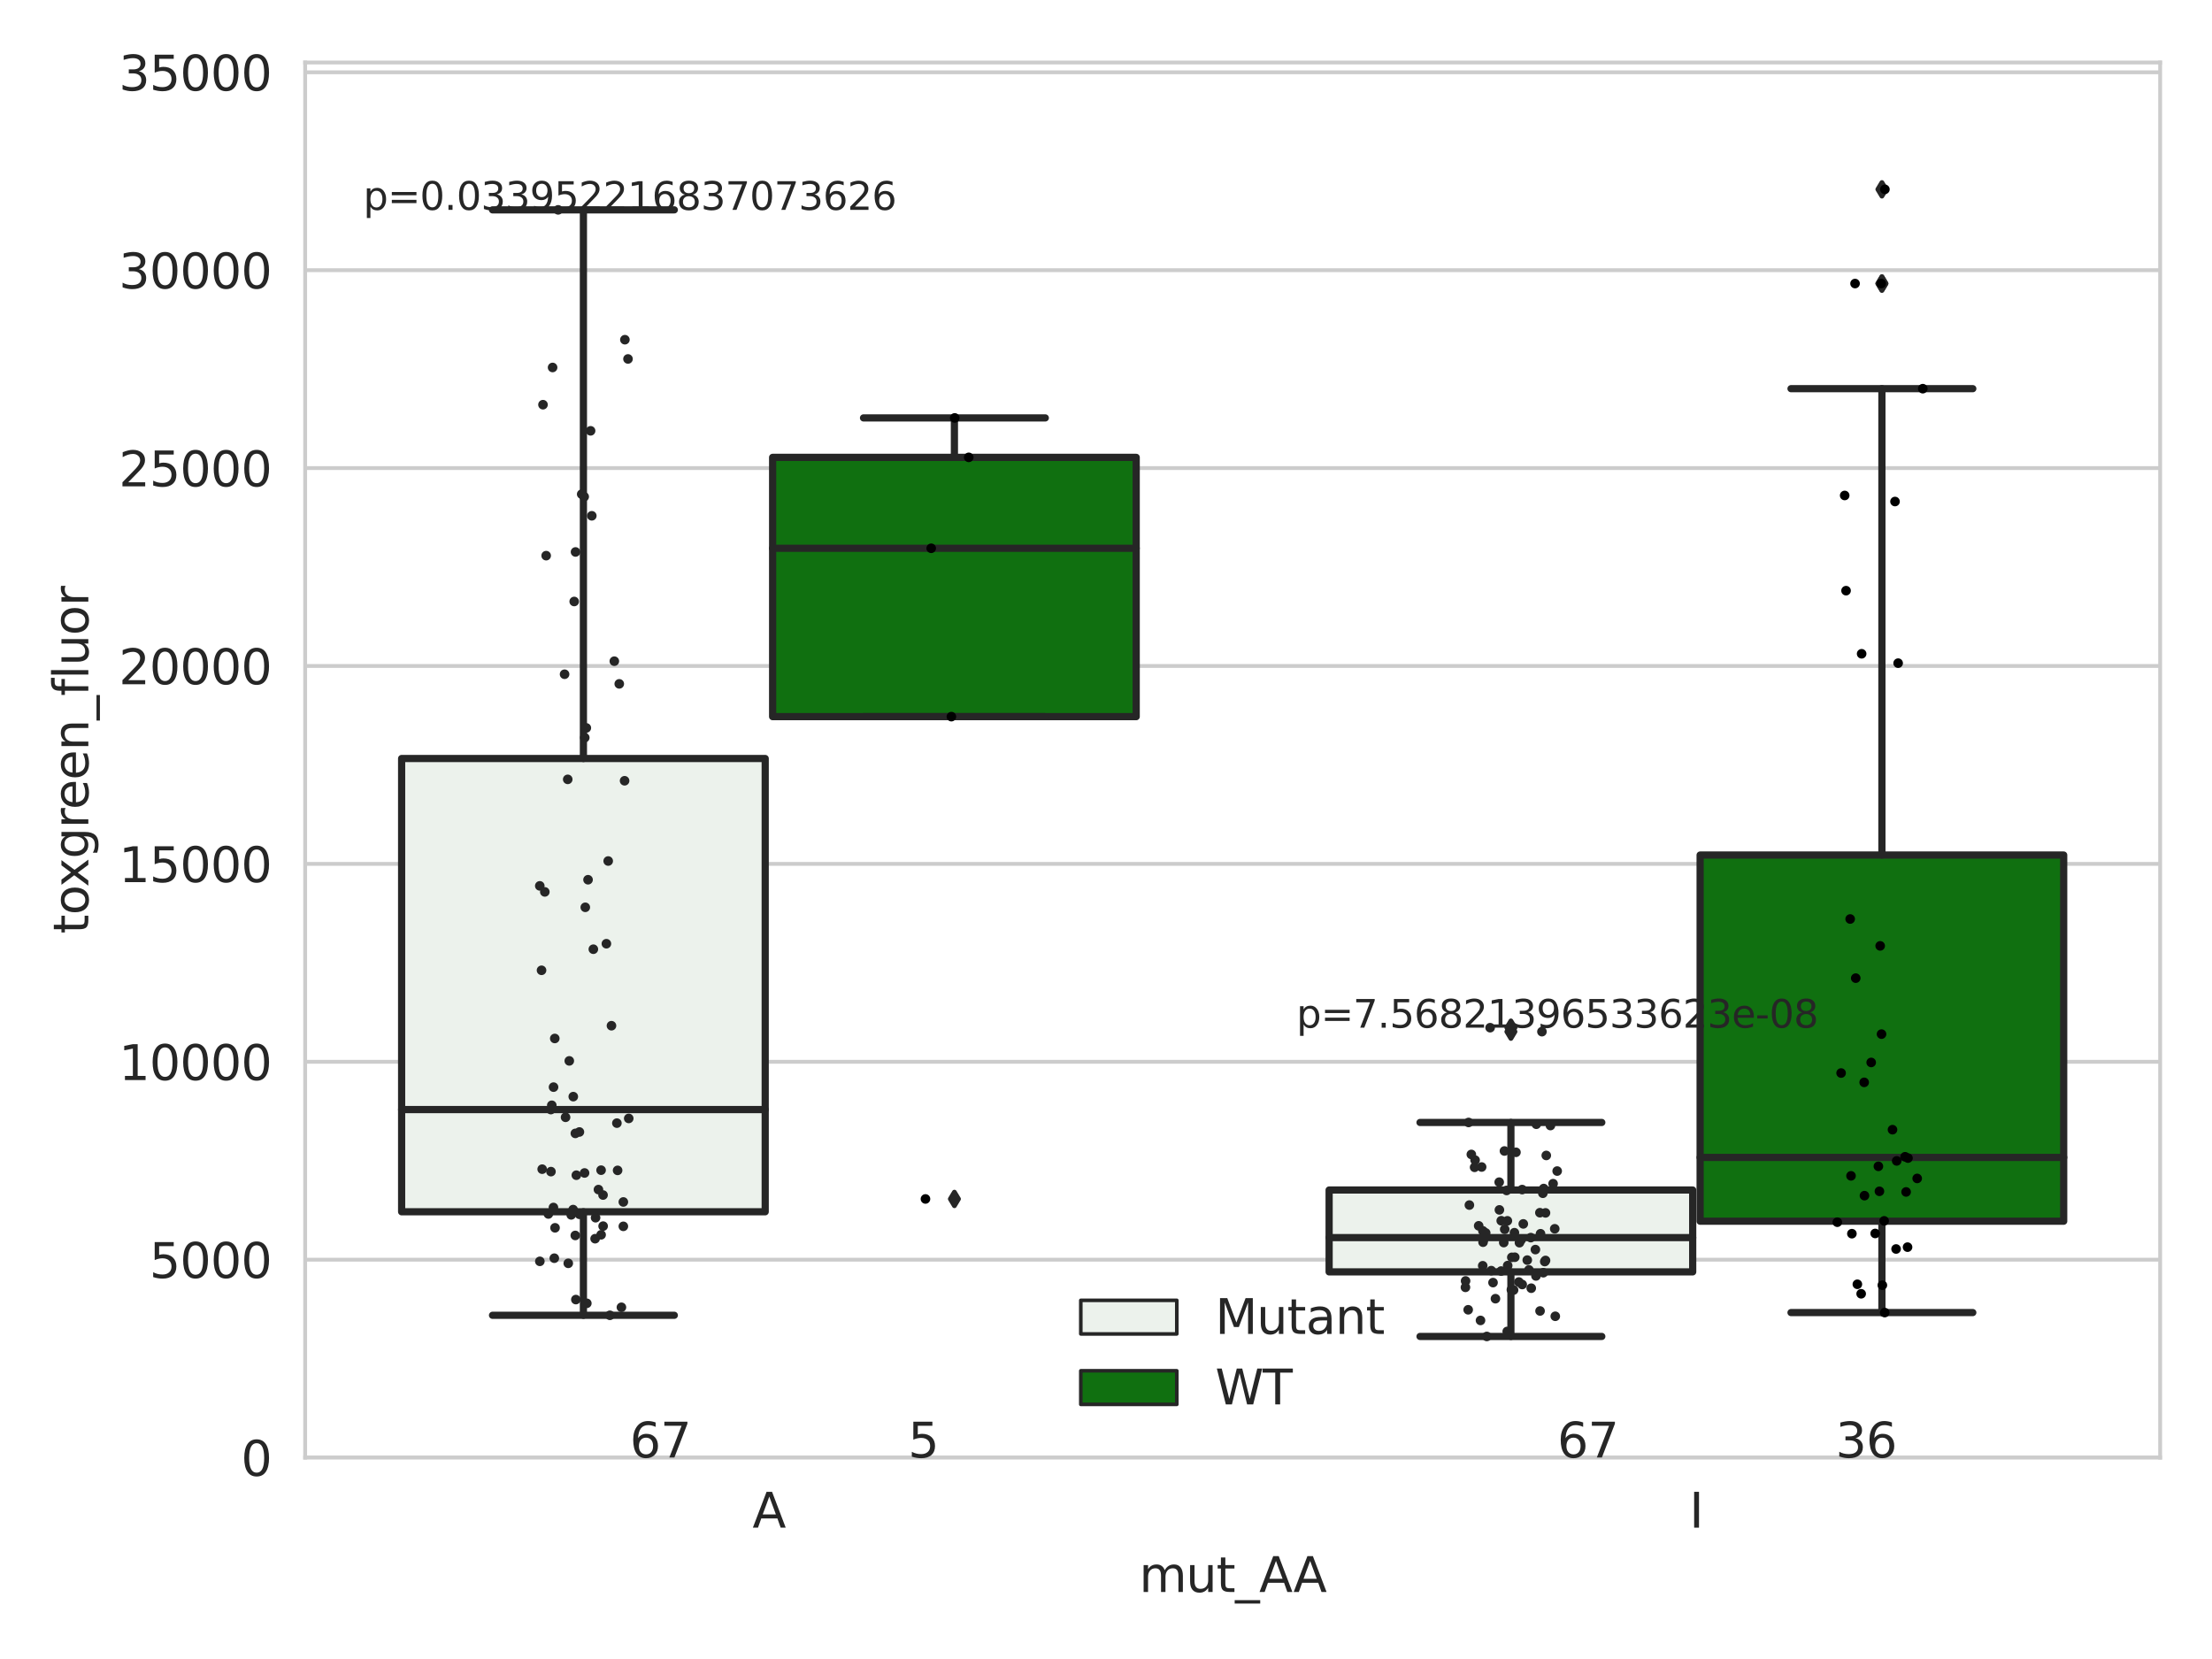 <?xml version="1.0" encoding="utf-8" standalone="no"?>
<!DOCTYPE svg PUBLIC "-//W3C//DTD SVG 1.1//EN"
  "http://www.w3.org/Graphics/SVG/1.1/DTD/svg11.dtd">
<svg xmlns:xlink="http://www.w3.org/1999/xlink" width="460.8pt" height="345.6pt" viewBox="0 0 460.8 345.6" xmlns="http://www.w3.org/2000/svg" version="1.1">
 <defs>
  <style type="text/css">*{stroke-linejoin: round; stroke-linecap: butt}</style>
 </defs>
 <g id="figure_1">
  <g id="patch_1">
   <path d="M 0 345.6 
L 460.8 345.6 
L 460.8 0 
L 0 0 
z
" style="fill: #ffffff"/>
  </g>
  <g id="axes_1">
   <g id="patch_2">
    <path d="M 63.571 303.64 
L 450 303.64 
L 450 13.022 
L 63.571 13.022 
z
" style="fill: #ffffff"/>
   </g>
   <g id="matplotlib.axis_1">
    <g id="xtick_1">
     <g id="text_1">
      <!-- A -->
      <g style="fill: #262626" transform="translate(156.758 318.238) scale(0.1 -0.1)">
       <defs>
        <path id="DejaVuSans-41" d="M 2188 4044 
L 1331 1722 
L 3047 1722 
L 2188 4044 
z
M 1831 4666 
L 2547 4666 
L 4325 0 
L 3669 0 
L 3244 1197 
L 1141 1197 
L 716 0 
L 50 0 
L 1831 4666 
z
" transform="scale(0.016)"/>
       </defs>
       <use xlink:href="#DejaVuSans-41"/>
      </g>
     </g>
    </g>
    <g id="xtick_2">
     <g id="text_2">
      <!-- I -->
      <g style="fill: #262626" transform="translate(351.918 318.238) scale(0.1 -0.1)">
       <defs>
        <path id="DejaVuSans-49" d="M 628 4666 
L 1259 4666 
L 1259 0 
L 628 0 
L 628 4666 
z
" transform="scale(0.016)"/>
       </defs>
       <use xlink:href="#DejaVuSans-49"/>
      </g>
     </g>
    </g>
    <g id="text_3">
     <!-- mut_AA -->
     <g style="fill: #262626" transform="translate(237.308 331.638) scale(0.1 -0.1)">
      <defs>
       <path id="DejaVuSans-6d" d="M 3328 2828 
Q 3544 3216 3844 3400 
Q 4144 3584 4550 3584 
Q 5097 3584 5394 3201 
Q 5691 2819 5691 2113 
L 5691 0 
L 5113 0 
L 5113 2094 
Q 5113 2597 4934 2840 
Q 4756 3084 4391 3084 
Q 3944 3084 3684 2787 
Q 3425 2491 3425 1978 
L 3425 0 
L 2847 0 
L 2847 2094 
Q 2847 2600 2669 2842 
Q 2491 3084 2119 3084 
Q 1678 3084 1418 2786 
Q 1159 2488 1159 1978 
L 1159 0 
L 581 0 
L 581 3500 
L 1159 3500 
L 1159 2956 
Q 1356 3278 1631 3431 
Q 1906 3584 2284 3584 
Q 2666 3584 2933 3390 
Q 3200 3197 3328 2828 
z
" transform="scale(0.016)"/>
       <path id="DejaVuSans-75" d="M 544 1381 
L 544 3500 
L 1119 3500 
L 1119 1403 
Q 1119 906 1312 657 
Q 1506 409 1894 409 
Q 2359 409 2629 706 
Q 2900 1003 2900 1516 
L 2900 3500 
L 3475 3500 
L 3475 0 
L 2900 0 
L 2900 538 
Q 2691 219 2414 64 
Q 2138 -91 1772 -91 
Q 1169 -91 856 284 
Q 544 659 544 1381 
z
M 1991 3584 
L 1991 3584 
z
" transform="scale(0.016)"/>
       <path id="DejaVuSans-74" d="M 1172 4494 
L 1172 3500 
L 2356 3500 
L 2356 3053 
L 1172 3053 
L 1172 1153 
Q 1172 725 1289 603 
Q 1406 481 1766 481 
L 2356 481 
L 2356 0 
L 1766 0 
Q 1100 0 847 248 
Q 594 497 594 1153 
L 594 3053 
L 172 3053 
L 172 3500 
L 594 3500 
L 594 4494 
L 1172 4494 
z
" transform="scale(0.016)"/>
       <path id="DejaVuSans-5f" d="M 3263 -1063 
L 3263 -1509 
L -63 -1509 
L -63 -1063 
L 3263 -1063 
z
" transform="scale(0.016)"/>
      </defs>
      <use xlink:href="#DejaVuSans-6d"/>
      <use xlink:href="#DejaVuSans-75" x="97.412"/>
      <use xlink:href="#DejaVuSans-74" x="160.791"/>
      <use xlink:href="#DejaVuSans-5f" x="200"/>
      <use xlink:href="#DejaVuSans-41" x="250"/>
      <use xlink:href="#DejaVuSans-41" x="321.158"/>
     </g>
    </g>
   </g>
   <g id="matplotlib.axis_2">
    <g id="ytick_1">
     <g id="line2d_1">
      <path d="M 63.571 303.64 
L 450 303.64 
" clip-path="url(#padcf9a838e)" style="fill: none; stroke: #cccccc; stroke-width: 0.8; stroke-linecap: round"/>
     </g>
     <g id="text_4">
      <!-- 0 -->
      <g style="fill: #262626" transform="translate(50.209 307.439) scale(0.1 -0.1)">
       <defs>
        <path id="DejaVuSans-30" d="M 2034 4250 
Q 1547 4250 1301 3770 
Q 1056 3291 1056 2328 
Q 1056 1369 1301 889 
Q 1547 409 2034 409 
Q 2525 409 2770 889 
Q 3016 1369 3016 2328 
Q 3016 3291 2770 3770 
Q 2525 4250 2034 4250 
z
M 2034 4750 
Q 2819 4750 3233 4129 
Q 3647 3509 3647 2328 
Q 3647 1150 3233 529 
Q 2819 -91 2034 -91 
Q 1250 -91 836 529 
Q 422 1150 422 2328 
Q 422 3509 836 4129 
Q 1250 4750 2034 4750 
z
" transform="scale(0.016)"/>
       </defs>
       <use xlink:href="#DejaVuSans-30"/>
      </g>
     </g>
    </g>
    <g id="ytick_2">
     <g id="line2d_2">
      <path d="M 63.571 262.414 
L 450 262.414 
" clip-path="url(#padcf9a838e)" style="fill: none; stroke: #cccccc; stroke-width: 0.8; stroke-linecap: round"/>
     </g>
     <g id="text_5">
      <!-- 5000 -->
      <g style="fill: #262626" transform="translate(31.121 266.214) scale(0.1 -0.1)">
       <defs>
        <path id="DejaVuSans-35" d="M 691 4666 
L 3169 4666 
L 3169 4134 
L 1269 4134 
L 1269 2991 
Q 1406 3038 1543 3061 
Q 1681 3084 1819 3084 
Q 2600 3084 3056 2656 
Q 3513 2228 3513 1497 
Q 3513 744 3044 326 
Q 2575 -91 1722 -91 
Q 1428 -91 1123 -41 
Q 819 9 494 109 
L 494 744 
Q 775 591 1075 516 
Q 1375 441 1709 441 
Q 2250 441 2565 725 
Q 2881 1009 2881 1497 
Q 2881 1984 2565 2268 
Q 2250 2553 1709 2553 
Q 1456 2553 1204 2497 
Q 953 2441 691 2322 
L 691 4666 
z
" transform="scale(0.016)"/>
       </defs>
       <use xlink:href="#DejaVuSans-35"/>
       <use xlink:href="#DejaVuSans-30" x="63.623"/>
       <use xlink:href="#DejaVuSans-30" x="127.246"/>
       <use xlink:href="#DejaVuSans-30" x="190.869"/>
      </g>
     </g>
    </g>
    <g id="ytick_3">
     <g id="line2d_3">
      <path d="M 63.571 221.189 
L 450 221.189 
" clip-path="url(#padcf9a838e)" style="fill: none; stroke: #cccccc; stroke-width: 0.8; stroke-linecap: round"/>
     </g>
     <g id="text_6">
      <!-- 10000 -->
      <g style="fill: #262626" transform="translate(24.759 224.988) scale(0.1 -0.1)">
       <defs>
        <path id="DejaVuSans-31" d="M 794 531 
L 1825 531 
L 1825 4091 
L 703 3866 
L 703 4441 
L 1819 4666 
L 2450 4666 
L 2450 531 
L 3481 531 
L 3481 0 
L 794 0 
L 794 531 
z
" transform="scale(0.016)"/>
       </defs>
       <use xlink:href="#DejaVuSans-31"/>
       <use xlink:href="#DejaVuSans-30" x="63.623"/>
       <use xlink:href="#DejaVuSans-30" x="127.246"/>
       <use xlink:href="#DejaVuSans-30" x="190.869"/>
       <use xlink:href="#DejaVuSans-30" x="254.492"/>
      </g>
     </g>
    </g>
    <g id="ytick_4">
     <g id="line2d_4">
      <path d="M 63.571 179.963 
L 450 179.963 
" clip-path="url(#padcf9a838e)" style="fill: none; stroke: #cccccc; stroke-width: 0.8; stroke-linecap: round"/>
     </g>
     <g id="text_7">
      <!-- 15000 -->
      <g style="fill: #262626" transform="translate(24.759 183.762) scale(0.1 -0.1)">
       <use xlink:href="#DejaVuSans-31"/>
       <use xlink:href="#DejaVuSans-35" x="63.623"/>
       <use xlink:href="#DejaVuSans-30" x="127.246"/>
       <use xlink:href="#DejaVuSans-30" x="190.869"/>
       <use xlink:href="#DejaVuSans-30" x="254.492"/>
      </g>
     </g>
    </g>
    <g id="ytick_5">
     <g id="line2d_5">
      <path d="M 63.571 138.738 
L 450 138.738 
" clip-path="url(#padcf9a838e)" style="fill: none; stroke: #cccccc; stroke-width: 0.8; stroke-linecap: round"/>
     </g>
     <g id="text_8">
      <!-- 20000 -->
      <g style="fill: #262626" transform="translate(24.759 142.537) scale(0.1 -0.1)">
       <defs>
        <path id="DejaVuSans-32" d="M 1228 531 
L 3431 531 
L 3431 0 
L 469 0 
L 469 531 
Q 828 903 1448 1529 
Q 2069 2156 2228 2338 
Q 2531 2678 2651 2914 
Q 2772 3150 2772 3378 
Q 2772 3750 2511 3984 
Q 2250 4219 1831 4219 
Q 1534 4219 1204 4116 
Q 875 4013 500 3803 
L 500 4441 
Q 881 4594 1212 4672 
Q 1544 4750 1819 4750 
Q 2544 4750 2975 4387 
Q 3406 4025 3406 3419 
Q 3406 3131 3298 2873 
Q 3191 2616 2906 2266 
Q 2828 2175 2409 1742 
Q 1991 1309 1228 531 
z
" transform="scale(0.016)"/>
       </defs>
       <use xlink:href="#DejaVuSans-32"/>
       <use xlink:href="#DejaVuSans-30" x="63.623"/>
       <use xlink:href="#DejaVuSans-30" x="127.246"/>
       <use xlink:href="#DejaVuSans-30" x="190.869"/>
       <use xlink:href="#DejaVuSans-30" x="254.492"/>
      </g>
     </g>
    </g>
    <g id="ytick_6">
     <g id="line2d_6">
      <path d="M 63.571 97.512 
L 450 97.512 
" clip-path="url(#padcf9a838e)" style="fill: none; stroke: #cccccc; stroke-width: 0.8; stroke-linecap: round"/>
     </g>
     <g id="text_9">
      <!-- 25000 -->
      <g style="fill: #262626" transform="translate(24.759 101.311) scale(0.1 -0.1)">
       <use xlink:href="#DejaVuSans-32"/>
       <use xlink:href="#DejaVuSans-35" x="63.623"/>
       <use xlink:href="#DejaVuSans-30" x="127.246"/>
       <use xlink:href="#DejaVuSans-30" x="190.869"/>
       <use xlink:href="#DejaVuSans-30" x="254.492"/>
      </g>
     </g>
    </g>
    <g id="ytick_7">
     <g id="line2d_7">
      <path d="M 63.571 56.286 
L 450 56.286 
" clip-path="url(#padcf9a838e)" style="fill: none; stroke: #cccccc; stroke-width: 0.8; stroke-linecap: round"/>
     </g>
     <g id="text_10">
      <!-- 30000 -->
      <g style="fill: #262626" transform="translate(24.759 60.085) scale(0.1 -0.1)">
       <defs>
        <path id="DejaVuSans-33" d="M 2597 2516 
Q 3050 2419 3304 2112 
Q 3559 1806 3559 1356 
Q 3559 666 3084 287 
Q 2609 -91 1734 -91 
Q 1441 -91 1130 -33 
Q 819 25 488 141 
L 488 750 
Q 750 597 1062 519 
Q 1375 441 1716 441 
Q 2309 441 2620 675 
Q 2931 909 2931 1356 
Q 2931 1769 2642 2001 
Q 2353 2234 1838 2234 
L 1294 2234 
L 1294 2753 
L 1863 2753 
Q 2328 2753 2575 2939 
Q 2822 3125 2822 3475 
Q 2822 3834 2567 4026 
Q 2313 4219 1838 4219 
Q 1578 4219 1281 4162 
Q 984 4106 628 3988 
L 628 4550 
Q 988 4650 1302 4700 
Q 1616 4750 1894 4750 
Q 2613 4750 3031 4423 
Q 3450 4097 3450 3541 
Q 3450 3153 3228 2886 
Q 3006 2619 2597 2516 
z
" transform="scale(0.016)"/>
       </defs>
       <use xlink:href="#DejaVuSans-33"/>
       <use xlink:href="#DejaVuSans-30" x="63.623"/>
       <use xlink:href="#DejaVuSans-30" x="127.246"/>
       <use xlink:href="#DejaVuSans-30" x="190.869"/>
       <use xlink:href="#DejaVuSans-30" x="254.492"/>
      </g>
     </g>
    </g>
    <g id="ytick_8">
     <g id="line2d_8">
      <path d="M 63.571 15.061 
L 450 15.061 
" clip-path="url(#padcf9a838e)" style="fill: none; stroke: #cccccc; stroke-width: 0.8; stroke-linecap: round"/>
     </g>
     <g id="text_11">
      <!-- 35000 -->
      <g style="fill: #262626" transform="translate(24.759 18.86) scale(0.1 -0.1)">
       <use xlink:href="#DejaVuSans-33"/>
       <use xlink:href="#DejaVuSans-35" x="63.623"/>
       <use xlink:href="#DejaVuSans-30" x="127.246"/>
       <use xlink:href="#DejaVuSans-30" x="190.869"/>
       <use xlink:href="#DejaVuSans-30" x="254.492"/>
      </g>
     </g>
    </g>
    <g id="text_12">
     <!-- toxgreen_fluor -->
     <g style="fill: #262626" transform="translate(18.401 194.526) rotate(-90) scale(0.1 -0.1)">
      <defs>
       <path id="DejaVuSans-6f" d="M 1959 3097 
Q 1497 3097 1228 2736 
Q 959 2375 959 1747 
Q 959 1119 1226 758 
Q 1494 397 1959 397 
Q 2419 397 2687 759 
Q 2956 1122 2956 1747 
Q 2956 2369 2687 2733 
Q 2419 3097 1959 3097 
z
M 1959 3584 
Q 2709 3584 3137 3096 
Q 3566 2609 3566 1747 
Q 3566 888 3137 398 
Q 2709 -91 1959 -91 
Q 1206 -91 779 398 
Q 353 888 353 1747 
Q 353 2609 779 3096 
Q 1206 3584 1959 3584 
z
" transform="scale(0.016)"/>
       <path id="DejaVuSans-78" d="M 3513 3500 
L 2247 1797 
L 3578 0 
L 2900 0 
L 1881 1375 
L 863 0 
L 184 0 
L 1544 1831 
L 300 3500 
L 978 3500 
L 1906 2253 
L 2834 3500 
L 3513 3500 
z
" transform="scale(0.016)"/>
       <path id="DejaVuSans-67" d="M 2906 1791 
Q 2906 2416 2648 2759 
Q 2391 3103 1925 3103 
Q 1463 3103 1205 2759 
Q 947 2416 947 1791 
Q 947 1169 1205 825 
Q 1463 481 1925 481 
Q 2391 481 2648 825 
Q 2906 1169 2906 1791 
z
M 3481 434 
Q 3481 -459 3084 -895 
Q 2688 -1331 1869 -1331 
Q 1566 -1331 1297 -1286 
Q 1028 -1241 775 -1147 
L 775 -588 
Q 1028 -725 1275 -790 
Q 1522 -856 1778 -856 
Q 2344 -856 2625 -561 
Q 2906 -266 2906 331 
L 2906 616 
Q 2728 306 2450 153 
Q 2172 0 1784 0 
Q 1141 0 747 490 
Q 353 981 353 1791 
Q 353 2603 747 3093 
Q 1141 3584 1784 3584 
Q 2172 3584 2450 3431 
Q 2728 3278 2906 2969 
L 2906 3500 
L 3481 3500 
L 3481 434 
z
" transform="scale(0.016)"/>
       <path id="DejaVuSans-72" d="M 2631 2963 
Q 2534 3019 2420 3045 
Q 2306 3072 2169 3072 
Q 1681 3072 1420 2755 
Q 1159 2438 1159 1844 
L 1159 0 
L 581 0 
L 581 3500 
L 1159 3500 
L 1159 2956 
Q 1341 3275 1631 3429 
Q 1922 3584 2338 3584 
Q 2397 3584 2469 3576 
Q 2541 3569 2628 3553 
L 2631 2963 
z
" transform="scale(0.016)"/>
       <path id="DejaVuSans-65" d="M 3597 1894 
L 3597 1613 
L 953 1613 
Q 991 1019 1311 708 
Q 1631 397 2203 397 
Q 2534 397 2845 478 
Q 3156 559 3463 722 
L 3463 178 
Q 3153 47 2828 -22 
Q 2503 -91 2169 -91 
Q 1331 -91 842 396 
Q 353 884 353 1716 
Q 353 2575 817 3079 
Q 1281 3584 2069 3584 
Q 2775 3584 3186 3129 
Q 3597 2675 3597 1894 
z
M 3022 2063 
Q 3016 2534 2758 2815 
Q 2500 3097 2075 3097 
Q 1594 3097 1305 2825 
Q 1016 2553 972 2059 
L 3022 2063 
z
" transform="scale(0.016)"/>
       <path id="DejaVuSans-6e" d="M 3513 2113 
L 3513 0 
L 2938 0 
L 2938 2094 
Q 2938 2591 2744 2837 
Q 2550 3084 2163 3084 
Q 1697 3084 1428 2787 
Q 1159 2491 1159 1978 
L 1159 0 
L 581 0 
L 581 3500 
L 1159 3500 
L 1159 2956 
Q 1366 3272 1645 3428 
Q 1925 3584 2291 3584 
Q 2894 3584 3203 3211 
Q 3513 2838 3513 2113 
z
" transform="scale(0.016)"/>
       <path id="DejaVuSans-66" d="M 2375 4863 
L 2375 4384 
L 1825 4384 
Q 1516 4384 1395 4259 
Q 1275 4134 1275 3809 
L 1275 3500 
L 2222 3500 
L 2222 3053 
L 1275 3053 
L 1275 0 
L 697 0 
L 697 3053 
L 147 3053 
L 147 3500 
L 697 3500 
L 697 3744 
Q 697 4328 969 4595 
Q 1241 4863 1831 4863 
L 2375 4863 
z
" transform="scale(0.016)"/>
       <path id="DejaVuSans-6c" d="M 603 4863 
L 1178 4863 
L 1178 0 
L 603 0 
L 603 4863 
z
" transform="scale(0.016)"/>
      </defs>
      <use xlink:href="#DejaVuSans-74"/>
      <use xlink:href="#DejaVuSans-6f" x="39.209"/>
      <use xlink:href="#DejaVuSans-78" x="97.266"/>
      <use xlink:href="#DejaVuSans-67" x="156.445"/>
      <use xlink:href="#DejaVuSans-72" x="219.922"/>
      <use xlink:href="#DejaVuSans-65" x="258.785"/>
      <use xlink:href="#DejaVuSans-65" x="320.309"/>
      <use xlink:href="#DejaVuSans-6e" x="381.832"/>
      <use xlink:href="#DejaVuSans-5f" x="445.211"/>
      <use xlink:href="#DejaVuSans-66" x="495.211"/>
      <use xlink:href="#DejaVuSans-6c" x="530.416"/>
      <use xlink:href="#DejaVuSans-75" x="558.199"/>
      <use xlink:href="#DejaVuSans-6f" x="621.578"/>
      <use xlink:href="#DejaVuSans-72" x="682.76"/>
     </g>
    </g>
   </g>
   <g id="patch_3">
    <path d="M 83.666 252.435 
L 159.406 252.435 
L 159.406 158.01 
L 83.666 158.01 
L 83.666 252.435 
z
" clip-path="url(#padcf9a838e)" style="fill: #ecf2ec; stroke: #262626; stroke-width: 1.5; stroke-linejoin: miter"/>
   </g>
   <g id="patch_4">
    <path d="M 160.951 149.289 
L 236.691 149.289 
L 236.691 95.275 
L 160.951 95.275 
L 160.951 149.289 
z
" clip-path="url(#padcf9a838e)" style="fill: #107010; stroke: #262626; stroke-width: 1.5; stroke-linejoin: miter"/>
   </g>
   <g id="patch_5">
    <path d="M 276.88 264.956 
L 352.62 264.956 
L 352.62 247.901 
L 276.88 247.901 
L 276.88 264.956 
z
" clip-path="url(#padcf9a838e)" style="fill: #ecf2ec; stroke: #262626; stroke-width: 1.5; stroke-linejoin: miter"/>
   </g>
   <g id="patch_6">
    <path d="M 354.166 254.4 
L 429.906 254.4 
L 429.906 178.121 
L 354.166 178.121 
L 354.166 254.4 
z
" clip-path="url(#padcf9a838e)" style="fill: #107010; stroke: #262626; stroke-width: 1.5; stroke-linejoin: miter"/>
   </g>
   <g id="patch_7">
    <path d="M 160.178 303.64 
L 160.178 303.64 
L 160.178 303.64 
L 160.178 303.64 
z
" clip-path="url(#padcf9a838e)" style="fill: #ecf2ec; stroke: #262626; stroke-width: 0.75; stroke-linejoin: miter"/>
   </g>
   <g id="patch_8">
    <path d="M 160.178 303.64 
L 160.178 303.64 
L 160.178 303.64 
L 160.178 303.64 
z
" clip-path="url(#padcf9a838e)" style="fill: #107010; stroke: #262626; stroke-width: 0.75; stroke-linejoin: miter"/>
   </g>
   <g id="PathCollection_1"/>
   <g id="PathCollection_2"/>
   <g id="line2d_9">
    <path d="M 121.536 252.435 
L 121.536 273.999 
" clip-path="url(#padcf9a838e)" style="fill: none; stroke: #262626; stroke-width: 1.5; stroke-linecap: round"/>
   </g>
   <g id="line2d_10">
    <path d="M 121.536 158.01 
L 121.536 43.717 
" clip-path="url(#padcf9a838e)" style="fill: none; stroke: #262626; stroke-width: 1.5; stroke-linecap: round"/>
   </g>
   <g id="line2d_11">
    <path d="M 102.601 273.999 
L 140.471 273.999 
" clip-path="url(#padcf9a838e)" style="fill: none; stroke: #262626; stroke-width: 1.5; stroke-linecap: round"/>
   </g>
   <g id="line2d_12">
    <path d="M 102.601 43.717 
L 140.471 43.717 
" clip-path="url(#padcf9a838e)" style="fill: none; stroke: #262626; stroke-width: 1.5; stroke-linecap: round"/>
   </g>
   <g id="line2d_13"/>
   <g id="line2d_14">
    <path d="M 198.821 149.289 
L 198.821 149.289 
" clip-path="url(#padcf9a838e)" style="fill: none; stroke: #262626; stroke-width: 1.5; stroke-linecap: round"/>
   </g>
   <g id="line2d_15">
    <path d="M 198.821 95.275 
L 198.821 87.059 
" clip-path="url(#padcf9a838e)" style="fill: none; stroke: #262626; stroke-width: 1.5; stroke-linecap: round"/>
   </g>
   <g id="line2d_16">
    <path d="M 179.886 149.289 
L 217.756 149.289 
" clip-path="url(#padcf9a838e)" style="fill: none; stroke: #262626; stroke-width: 1.5; stroke-linecap: round"/>
   </g>
   <g id="line2d_17">
    <path d="M 179.886 87.059 
L 217.756 87.059 
" clip-path="url(#padcf9a838e)" style="fill: none; stroke: #262626; stroke-width: 1.5; stroke-linecap: round"/>
   </g>
   <g id="line2d_18">
    <defs>
     <path id="m2f8ab833eb" d="M -0 1.414 
L 0.849 0 
L 0 -1.414 
L -0.849 -0 
z
" style="stroke: #262626; stroke-linejoin: miter"/>
    </defs>
    <g clip-path="url(#padcf9a838e)">
     <use xlink:href="#m2f8ab833eb" x="198.821" y="249.763" style="fill: #262626; stroke: #262626; stroke-linejoin: miter"/>
    </g>
   </g>
   <g id="line2d_19">
    <path d="M 314.75 264.956 
L 314.75 278.405 
" clip-path="url(#padcf9a838e)" style="fill: none; stroke: #262626; stroke-width: 1.5; stroke-linecap: round"/>
   </g>
   <g id="line2d_20">
    <path d="M 314.75 247.901 
L 314.75 233.83 
" clip-path="url(#padcf9a838e)" style="fill: none; stroke: #262626; stroke-width: 1.5; stroke-linecap: round"/>
   </g>
   <g id="line2d_21">
    <path d="M 295.815 278.405 
L 333.685 278.405 
" clip-path="url(#padcf9a838e)" style="fill: none; stroke: #262626; stroke-width: 1.5; stroke-linecap: round"/>
   </g>
   <g id="line2d_22">
    <path d="M 295.815 233.83 
L 333.685 233.83 
" clip-path="url(#padcf9a838e)" style="fill: none; stroke: #262626; stroke-width: 1.5; stroke-linecap: round"/>
   </g>
   <g id="line2d_23">
    <g clip-path="url(#padcf9a838e)">
     <use xlink:href="#m2f8ab833eb" x="314.75" y="214.086" style="fill: #262626; stroke: #262626; stroke-linejoin: miter"/>
     <use xlink:href="#m2f8ab833eb" x="314.75" y="214.913" style="fill: #262626; stroke: #262626; stroke-linejoin: miter"/>
    </g>
   </g>
   <g id="line2d_24">
    <path d="M 392.036 254.4 
L 392.036 273.432 
" clip-path="url(#padcf9a838e)" style="fill: none; stroke: #262626; stroke-width: 1.5; stroke-linecap: round"/>
   </g>
   <g id="line2d_25">
    <path d="M 392.036 178.121 
L 392.036 80.967 
" clip-path="url(#padcf9a838e)" style="fill: none; stroke: #262626; stroke-width: 1.5; stroke-linecap: round"/>
   </g>
   <g id="line2d_26">
    <path d="M 373.101 273.432 
L 410.971 273.432 
" clip-path="url(#padcf9a838e)" style="fill: none; stroke: #262626; stroke-width: 1.5; stroke-linecap: round"/>
   </g>
   <g id="line2d_27">
    <path d="M 373.101 80.967 
L 410.971 80.967 
" clip-path="url(#padcf9a838e)" style="fill: none; stroke: #262626; stroke-width: 1.5; stroke-linecap: round"/>
   </g>
   <g id="line2d_28">
    <g clip-path="url(#padcf9a838e)">
     <use xlink:href="#m2f8ab833eb" x="392.036" y="39.442" style="fill: #262626; stroke: #262626; stroke-linejoin: miter"/>
     <use xlink:href="#m2f8ab833eb" x="392.036" y="59.06" style="fill: #262626; stroke: #262626; stroke-linejoin: miter"/>
     <use xlink:href="#m2f8ab833eb" x="392.036" y="59.069" style="fill: #262626; stroke: #262626; stroke-linejoin: miter"/>
    </g>
   </g>
   <g id="line2d_29">
    <path d="M 83.666 231.143 
L 159.406 231.143 
" clip-path="url(#padcf9a838e)" style="fill: none; stroke: #262626; stroke-width: 1.5; stroke-linecap: round"/>
   </g>
   <g id="line2d_30">
    <path d="M 160.951 114.218 
L 236.691 114.218 
" clip-path="url(#padcf9a838e)" style="fill: none; stroke: #262626; stroke-width: 1.5; stroke-linecap: round"/>
   </g>
   <g id="line2d_31">
    <path d="M 276.88 257.817 
L 352.62 257.817 
" clip-path="url(#padcf9a838e)" style="fill: none; stroke: #262626; stroke-width: 1.5; stroke-linecap: round"/>
   </g>
   <g id="line2d_32">
    <path d="M 354.166 241.112 
L 429.906 241.112 
" clip-path="url(#padcf9a838e)" style="fill: none; stroke: #262626; stroke-width: 1.5; stroke-linecap: round"/>
   </g>
   <g id="patch_9">
    <path d="M 63.571 303.64 
L 63.571 13.022 
" style="fill: none; stroke: #cccccc; stroke-width: 0.8; stroke-linejoin: miter; stroke-linecap: square"/>
   </g>
   <g id="patch_10">
    <path d="M 450 303.64 
L 450 13.022 
" style="fill: none; stroke: #cccccc; stroke-width: 0.8; stroke-linejoin: miter; stroke-linecap: square"/>
   </g>
   <g id="patch_11">
    <path d="M 63.571 303.64 
L 450 303.64 
" style="fill: none; stroke: #cccccc; stroke-width: 0.8; stroke-linejoin: miter; stroke-linecap: square"/>
   </g>
   <g id="patch_12">
    <path d="M 63.571 13.022 
L 450 13.022 
" style="fill: none; stroke: #cccccc; stroke-width: 0.8; stroke-linejoin: miter; stroke-linecap: square"/>
   </g>
   <g id="PathCollection_3">
    <defs>
     <path id="C0_0_fe7df46f57" d="M 0 1 
C 0.265 1 0.52 0.895 0.707 0.707 
C 0.895 0.52 1 0.265 1 -0 
C 1 -0.265 0.895 -0.52 0.707 -0.707 
C 0.52 -0.895 0.265 -1 0 -1 
C -0.265 -1 -0.52 -0.895 -0.707 -0.707 
C -0.895 -0.52 -1 -0.265 -1 0 
C -1 0.265 -0.895 0.52 -0.707 0.707 
C -0.52 0.895 -0.265 1 0 1 
z
"/>
    </defs>
    <g clip-path="url(#padcf9a838e)">
     <use xlink:href="#C0_0_fe7df46f57" x="121.816" y="153.667" style="fill: #262626"/>
    </g>
    <g clip-path="url(#padcf9a838e)">
     <use xlink:href="#C0_0_fe7df46f57" x="117.612" y="140.457" style="fill: #262626"/>
    </g>
    <g clip-path="url(#padcf9a838e)">
     <use xlink:href="#C0_0_fe7df46f57" x="120.065" y="244.815" style="fill: #262626"/>
    </g>
    <g clip-path="url(#padcf9a838e)">
     <use xlink:href="#C0_0_fe7df46f57" x="119.858" y="236.107" style="fill: #262626"/>
    </g>
    <g clip-path="url(#padcf9a838e)">
     <use xlink:href="#C0_0_fe7df46f57" x="129.453" y="272.332" style="fill: #262626"/>
    </g>
    <g clip-path="url(#padcf9a838e)">
     <use xlink:href="#C0_0_fe7df46f57" x="123.972" y="258.043" style="fill: #262626"/>
    </g>
    <g clip-path="url(#padcf9a838e)">
     <use xlink:href="#C0_0_fe7df46f57" x="127.049" y="273.999" style="fill: #262626"/>
    </g>
    <g clip-path="url(#padcf9a838e)">
     <use xlink:href="#C0_0_fe7df46f57" x="127.38" y="213.675" style="fill: #262626"/>
    </g>
    <g clip-path="url(#padcf9a838e)">
     <use xlink:href="#C0_0_fe7df46f57" x="112.811" y="202.131" style="fill: #262626"/>
    </g>
    <g clip-path="url(#padcf9a838e)">
     <use xlink:href="#C0_0_fe7df46f57" x="119.425" y="228.447" style="fill: #262626"/>
    </g>
    <g clip-path="url(#padcf9a838e)">
     <use xlink:href="#C0_0_fe7df46f57" x="113.495" y="185.798" style="fill: #262626"/>
    </g>
    <g clip-path="url(#padcf9a838e)">
     <use xlink:href="#C0_0_fe7df46f57" x="130.976" y="232.989" style="fill: #262626"/>
    </g>
    <g clip-path="url(#padcf9a838e)">
     <use xlink:href="#C0_0_fe7df46f57" x="115.312" y="226.469" style="fill: #262626"/>
    </g>
    <g clip-path="url(#padcf9a838e)">
     <use xlink:href="#C0_0_fe7df46f57" x="122.245" y="271.503" style="fill: #262626"/>
    </g>
    <g clip-path="url(#padcf9a838e)">
     <use xlink:href="#C0_0_fe7df46f57" x="125.217" y="243.768" style="fill: #262626"/>
    </g>
    <g clip-path="url(#padcf9a838e)">
     <use xlink:href="#C0_0_fe7df46f57" x="129.855" y="255.468" style="fill: #262626"/>
    </g>
    <g clip-path="url(#padcf9a838e)">
     <use xlink:href="#C0_0_fe7df46f57" x="126.7" y="179.365" style="fill: #262626"/>
    </g>
    <g clip-path="url(#padcf9a838e)">
     <use xlink:href="#C0_0_fe7df46f57" x="121.774" y="244.351" style="fill: #262626"/>
    </g>
    <g clip-path="url(#padcf9a838e)">
     <use xlink:href="#C0_0_fe7df46f57" x="119.391" y="251.978" style="fill: #262626"/>
    </g>
    <g clip-path="url(#padcf9a838e)">
     <use xlink:href="#C0_0_fe7df46f57" x="127.976" y="137.737" style="fill: #262626"/>
    </g>
    <g clip-path="url(#padcf9a838e)">
     <use xlink:href="#C0_0_fe7df46f57" x="120.725" y="252.966" style="fill: #262626"/>
    </g>
    <g clip-path="url(#padcf9a838e)">
     <use xlink:href="#C0_0_fe7df46f57" x="112.459" y="262.759" style="fill: #262626"/>
    </g>
    <g clip-path="url(#padcf9a838e)">
     <use xlink:href="#C0_0_fe7df46f57" x="122.142" y="151.64" style="fill: #262626"/>
    </g>
    <g clip-path="url(#padcf9a838e)">
     <use xlink:href="#C0_0_fe7df46f57" x="115.57" y="216.332" style="fill: #262626"/>
    </g>
    <g clip-path="url(#padcf9a838e)">
     <use xlink:href="#C0_0_fe7df46f57" x="125.642" y="255.424" style="fill: #262626"/>
    </g>
    <g clip-path="url(#padcf9a838e)">
     <use xlink:href="#C0_0_fe7df46f57" x="128.51" y="233.968" style="fill: #262626"/>
    </g>
    <g clip-path="url(#padcf9a838e)">
     <use xlink:href="#C0_0_fe7df46f57" x="130.113" y="162.648" style="fill: #262626"/>
    </g>
    <g clip-path="url(#padcf9a838e)">
     <use xlink:href="#C0_0_fe7df46f57" x="119.895" y="114.983" style="fill: #262626"/>
    </g>
    <g clip-path="url(#padcf9a838e)">
     <use xlink:href="#C0_0_fe7df46f57" x="115.291" y="251.544" style="fill: #262626"/>
    </g>
    <g clip-path="url(#padcf9a838e)">
     <use xlink:href="#C0_0_fe7df46f57" x="120.7" y="235.813" style="fill: #262626"/>
    </g>
    <g clip-path="url(#padcf9a838e)">
     <use xlink:href="#C0_0_fe7df46f57" x="118.995" y="253.081" style="fill: #262626"/>
    </g>
    <g clip-path="url(#padcf9a838e)">
     <use xlink:href="#C0_0_fe7df46f57" x="125.624" y="248.948" style="fill: #262626"/>
    </g>
    <g clip-path="url(#padcf9a838e)">
     <use xlink:href="#C0_0_fe7df46f57" x="114.75" y="231.143" style="fill: #262626"/>
    </g>
    <g clip-path="url(#padcf9a838e)">
     <use xlink:href="#C0_0_fe7df46f57" x="122.5" y="183.266" style="fill: #262626"/>
    </g>
    <g clip-path="url(#padcf9a838e)">
     <use xlink:href="#C0_0_fe7df46f57" x="118.269" y="162.354" style="fill: #262626"/>
    </g>
    <g clip-path="url(#padcf9a838e)">
     <use xlink:href="#C0_0_fe7df46f57" x="113.777" y="115.752" style="fill: #262626"/>
    </g>
    <g clip-path="url(#padcf9a838e)">
     <use xlink:href="#C0_0_fe7df46f57" x="112.947" y="243.56" style="fill: #262626"/>
    </g>
    <g clip-path="url(#padcf9a838e)">
     <use xlink:href="#C0_0_fe7df46f57" x="128.659" y="243.811" style="fill: #262626"/>
    </g>
    <g clip-path="url(#padcf9a838e)">
     <use xlink:href="#C0_0_fe7df46f57" x="123.606" y="197.738" style="fill: #262626"/>
    </g>
    <g clip-path="url(#padcf9a838e)">
     <use xlink:href="#C0_0_fe7df46f57" x="112.449" y="184.543" style="fill: #262626"/>
    </g>
    <g clip-path="url(#padcf9a838e)">
     <use xlink:href="#C0_0_fe7df46f57" x="121.697" y="103.471" style="fill: #262626"/>
    </g>
    <g clip-path="url(#padcf9a838e)">
     <use xlink:href="#C0_0_fe7df46f57" x="114.775" y="244.07" style="fill: #262626"/>
    </g>
    <g clip-path="url(#padcf9a838e)">
     <use xlink:href="#C0_0_fe7df46f57" x="130.177" y="70.766" style="fill: #262626"/>
    </g>
    <g clip-path="url(#padcf9a838e)">
     <use xlink:href="#C0_0_fe7df46f57" x="114.238" y="252.891" style="fill: #262626"/>
    </g>
    <g clip-path="url(#padcf9a838e)">
     <use xlink:href="#C0_0_fe7df46f57" x="118.593" y="221.002" style="fill: #262626"/>
    </g>
    <g clip-path="url(#padcf9a838e)">
     <use xlink:href="#C0_0_fe7df46f57" x="113.115" y="84.305" style="fill: #262626"/>
    </g>
    <g clip-path="url(#padcf9a838e)">
     <use xlink:href="#C0_0_fe7df46f57" x="130.823" y="74.776" style="fill: #262626"/>
    </g>
    <g clip-path="url(#padcf9a838e)">
     <use xlink:href="#C0_0_fe7df46f57" x="129.004" y="142.461" style="fill: #262626"/>
    </g>
    <g clip-path="url(#padcf9a838e)">
     <use xlink:href="#C0_0_fe7df46f57" x="116.272" y="43.717" style="fill: #262626"/>
    </g>
    <g clip-path="url(#padcf9a838e)">
     <use xlink:href="#C0_0_fe7df46f57" x="121.179" y="102.944" style="fill: #262626"/>
    </g>
    <g clip-path="url(#padcf9a838e)">
     <use xlink:href="#C0_0_fe7df46f57" x="126.323" y="196.594" style="fill: #262626"/>
    </g>
    <g clip-path="url(#padcf9a838e)">
     <use xlink:href="#C0_0_fe7df46f57" x="114.946" y="230.251" style="fill: #262626"/>
    </g>
    <g clip-path="url(#padcf9a838e)">
     <use xlink:href="#C0_0_fe7df46f57" x="115.116" y="76.551" style="fill: #262626"/>
    </g>
    <g clip-path="url(#padcf9a838e)">
     <use xlink:href="#C0_0_fe7df46f57" x="118.382" y="263.173" style="fill: #262626"/>
    </g>
    <g clip-path="url(#padcf9a838e)">
     <use xlink:href="#C0_0_fe7df46f57" x="123.031" y="89.749" style="fill: #262626"/>
    </g>
    <g clip-path="url(#padcf9a838e)">
     <use xlink:href="#C0_0_fe7df46f57" x="124.668" y="247.811" style="fill: #262626"/>
    </g>
    <g clip-path="url(#padcf9a838e)">
     <use xlink:href="#C0_0_fe7df46f57" x="119.843" y="257.366" style="fill: #262626"/>
    </g>
    <g clip-path="url(#padcf9a838e)">
     <use xlink:href="#C0_0_fe7df46f57" x="125.222" y="257.231" style="fill: #262626"/>
    </g>
    <g clip-path="url(#padcf9a838e)">
     <use xlink:href="#C0_0_fe7df46f57" x="124.069" y="253.671" style="fill: #262626"/>
    </g>
    <g clip-path="url(#padcf9a838e)">
     <use xlink:href="#C0_0_fe7df46f57" x="129.854" y="250.391" style="fill: #262626"/>
    </g>
    <g clip-path="url(#padcf9a838e)">
     <use xlink:href="#C0_0_fe7df46f57" x="119.963" y="270.726" style="fill: #262626"/>
    </g>
    <g clip-path="url(#padcf9a838e)">
     <use xlink:href="#C0_0_fe7df46f57" x="115.625" y="255.776" style="fill: #262626"/>
    </g>
    <g clip-path="url(#padcf9a838e)">
     <use xlink:href="#C0_0_fe7df46f57" x="115.472" y="262.105" style="fill: #262626"/>
    </g>
    <g clip-path="url(#padcf9a838e)">
     <use xlink:href="#C0_0_fe7df46f57" x="123.281" y="107.45" style="fill: #262626"/>
    </g>
    <g clip-path="url(#padcf9a838e)">
     <use xlink:href="#C0_0_fe7df46f57" x="117.818" y="232.752" style="fill: #262626"/>
    </g>
    <g clip-path="url(#padcf9a838e)">
     <use xlink:href="#C0_0_fe7df46f57" x="121.927" y="189.008" style="fill: #262626"/>
    </g>
    <g clip-path="url(#padcf9a838e)">
     <use xlink:href="#C0_0_fe7df46f57" x="119.619" y="125.301" style="fill: #262626"/>
    </g>
   </g>
   <g id="PathCollection_4">
    <defs>
     <path id="C1_0_abecc6126c" d="M 0 1 
C 0.265 1 0.52 0.895 0.707 0.707 
C 0.895 0.52 1 0.265 1 -0 
C 1 -0.265 0.895 -0.52 0.707 -0.707 
C 0.52 -0.895 0.265 -1 0 -1 
C -0.265 -1 -0.52 -0.895 -0.707 -0.707 
C -0.895 -0.52 -1 -0.265 -1 0 
C -1 0.265 -0.895 0.52 -0.707 0.707 
C -0.52 0.895 -0.265 1 0 1 
z
"/>
    </defs>
    <g clip-path="url(#padcf9a838e)">
     <use xlink:href="#C1_0_abecc6126c" x="198.191" y="149.289"/>
    </g>
    <g clip-path="url(#padcf9a838e)">
     <use xlink:href="#C1_0_abecc6126c" x="193.985" y="114.218"/>
    </g>
    <g clip-path="url(#padcf9a838e)">
     <use xlink:href="#C1_0_abecc6126c" x="201.808" y="95.275"/>
    </g>
    <g clip-path="url(#padcf9a838e)">
     <use xlink:href="#C1_0_abecc6126c" x="198.884" y="87.059"/>
    </g>
    <g clip-path="url(#padcf9a838e)">
     <use xlink:href="#C1_0_abecc6126c" x="192.792" y="249.763"/>
    </g>
   </g>
   <g id="PathCollection_5">
    <defs>
     <path id="C2_0_7217262f47" d="M 0 1 
C 0.265 1 0.52 0.895 0.707 0.707 
C 0.895 0.52 1 0.265 1 -0 
C 1 -0.265 0.895 -0.52 0.707 -0.707 
C 0.52 -0.895 0.265 -1 0 -1 
C -0.265 -1 -0.52 -0.895 -0.707 -0.707 
C -0.895 -0.52 -1 -0.265 -1 0 
C -1 0.265 -0.895 0.52 -0.707 0.707 
C -0.52 0.895 -0.265 1 0 1 
z
"/>
    </defs>
    <g clip-path="url(#padcf9a838e)">
     <use xlink:href="#C2_0_7217262f47" x="307.29" y="241.673" style="fill: #262626"/>
    </g>
    <g clip-path="url(#padcf9a838e)">
     <use xlink:href="#C2_0_7217262f47" x="305.848" y="272.851" style="fill: #262626"/>
    </g>
    <g clip-path="url(#padcf9a838e)">
     <use xlink:href="#C2_0_7217262f47" x="322.986" y="234.471" style="fill: #262626"/>
    </g>
    <g clip-path="url(#padcf9a838e)">
     <use xlink:href="#C2_0_7217262f47" x="305.308" y="266.843" style="fill: #262626"/>
    </g>
    <g clip-path="url(#padcf9a838e)">
     <use xlink:href="#C2_0_7217262f47" x="314.851" y="268.678" style="fill: #262626"/>
    </g>
    <g clip-path="url(#padcf9a838e)">
     <use xlink:href="#C2_0_7217262f47" x="310.42" y="214.086" style="fill: #262626"/>
    </g>
    <g clip-path="url(#padcf9a838e)">
     <use xlink:href="#C2_0_7217262f47" x="308.915" y="256.415" style="fill: #262626"/>
    </g>
    <g clip-path="url(#padcf9a838e)">
     <use xlink:href="#C2_0_7217262f47" x="319.852" y="260.31" style="fill: #262626"/>
    </g>
    <g clip-path="url(#padcf9a838e)">
     <use xlink:href="#C2_0_7217262f47" x="309.037" y="258.271" style="fill: #262626"/>
    </g>
    <g clip-path="url(#padcf9a838e)">
     <use xlink:href="#C2_0_7217262f47" x="317.33" y="254.959" style="fill: #262626"/>
    </g>
    <g clip-path="url(#padcf9a838e)">
     <use xlink:href="#C2_0_7217262f47" x="309.731" y="278.405" style="fill: #262626"/>
    </g>
    <g clip-path="url(#padcf9a838e)">
     <use xlink:href="#C2_0_7217262f47" x="318.509" y="264.546" style="fill: #262626"/>
    </g>
    <g clip-path="url(#padcf9a838e)">
     <use xlink:href="#C2_0_7217262f47" x="313.985" y="277.363" style="fill: #262626"/>
    </g>
    <g clip-path="url(#padcf9a838e)">
     <use xlink:href="#C2_0_7217262f47" x="313.458" y="256.086" style="fill: #262626"/>
    </g>
    <g clip-path="url(#padcf9a838e)">
     <use xlink:href="#C2_0_7217262f47" x="320.787" y="252.628" style="fill: #262626"/>
    </g>
    <g clip-path="url(#padcf9a838e)">
     <use xlink:href="#C2_0_7217262f47" x="312.353" y="252.042" style="fill: #262626"/>
    </g>
    <g clip-path="url(#padcf9a838e)">
     <use xlink:href="#C2_0_7217262f47" x="310.662" y="264.696" style="fill: #262626"/>
    </g>
    <g clip-path="url(#padcf9a838e)">
     <use xlink:href="#C2_0_7217262f47" x="305.279" y="268.178" style="fill: #262626"/>
    </g>
    <g clip-path="url(#padcf9a838e)">
     <use xlink:href="#C2_0_7217262f47" x="320.042" y="234.199" style="fill: #262626"/>
    </g>
    <g clip-path="url(#padcf9a838e)">
     <use xlink:href="#C2_0_7217262f47" x="324.388" y="243.953" style="fill: #262626"/>
    </g>
    <g clip-path="url(#padcf9a838e)">
     <use xlink:href="#C2_0_7217262f47" x="321.965" y="262.575" style="fill: #262626"/>
    </g>
    <g clip-path="url(#padcf9a838e)">
     <use xlink:href="#C2_0_7217262f47" x="317.093" y="247.809" style="fill: #262626"/>
    </g>
    <g clip-path="url(#padcf9a838e)">
     <use xlink:href="#C2_0_7217262f47" x="307.184" y="243.173" style="fill: #262626"/>
    </g>
    <g clip-path="url(#padcf9a838e)">
     <use xlink:href="#C2_0_7217262f47" x="320.822" y="273.098" style="fill: #262626"/>
    </g>
    <g clip-path="url(#padcf9a838e)">
     <use xlink:href="#C2_0_7217262f47" x="311.531" y="270.541" style="fill: #262626"/>
    </g>
    <g clip-path="url(#padcf9a838e)">
     <use xlink:href="#C2_0_7217262f47" x="321.801" y="262.807" style="fill: #262626"/>
    </g>
    <g clip-path="url(#padcf9a838e)">
     <use xlink:href="#C2_0_7217262f47" x="315.558" y="261.904" style="fill: #262626"/>
    </g>
    <g clip-path="url(#padcf9a838e)">
     <use xlink:href="#C2_0_7217262f47" x="321.584" y="247.593" style="fill: #262626"/>
    </g>
    <g clip-path="url(#padcf9a838e)">
     <use xlink:href="#C2_0_7217262f47" x="322.117" y="240.701" style="fill: #262626"/>
    </g>
    <g clip-path="url(#padcf9a838e)">
     <use xlink:href="#C2_0_7217262f47" x="306.506" y="240.487" style="fill: #262626"/>
    </g>
    <g clip-path="url(#padcf9a838e)">
     <use xlink:href="#C2_0_7217262f47" x="315.308" y="268.743" style="fill: #262626"/>
    </g>
    <g clip-path="url(#padcf9a838e)">
     <use xlink:href="#C2_0_7217262f47" x="312.714" y="264.782" style="fill: #262626"/>
    </g>
    <g clip-path="url(#padcf9a838e)">
     <use xlink:href="#C2_0_7217262f47" x="308.417" y="275.068" style="fill: #262626"/>
    </g>
    <g clip-path="url(#padcf9a838e)">
     <use xlink:href="#C2_0_7217262f47" x="318.986" y="268.354" style="fill: #262626"/>
    </g>
    <g clip-path="url(#padcf9a838e)">
     <use xlink:href="#C2_0_7217262f47" x="312.735" y="254.301" style="fill: #262626"/>
    </g>
    <g clip-path="url(#padcf9a838e)">
     <use xlink:href="#C2_0_7217262f47" x="312.31" y="246.266" style="fill: #262626"/>
    </g>
    <g clip-path="url(#padcf9a838e)">
     <use xlink:href="#C2_0_7217262f47" x="321.215" y="214.913" style="fill: #262626"/>
    </g>
    <g clip-path="url(#padcf9a838e)">
     <use xlink:href="#C2_0_7217262f47" x="314.08" y="263.641" style="fill: #262626"/>
    </g>
    <g clip-path="url(#padcf9a838e)">
     <use xlink:href="#C2_0_7217262f47" x="318.158" y="262.502" style="fill: #262626"/>
    </g>
    <g clip-path="url(#padcf9a838e)">
     <use xlink:href="#C2_0_7217262f47" x="308.948" y="258.771" style="fill: #262626"/>
    </g>
    <g clip-path="url(#padcf9a838e)">
     <use xlink:href="#C2_0_7217262f47" x="315.481" y="256.793" style="fill: #262626"/>
    </g>
    <g clip-path="url(#padcf9a838e)">
     <use xlink:href="#C2_0_7217262f47" x="320.921" y="257.01" style="fill: #262626"/>
    </g>
    <g clip-path="url(#padcf9a838e)">
     <use xlink:href="#C2_0_7217262f47" x="311.025" y="267.188" style="fill: #262626"/>
    </g>
    <g clip-path="url(#padcf9a838e)">
     <use xlink:href="#C2_0_7217262f47" x="321.405" y="248.577" style="fill: #262626"/>
    </g>
    <g clip-path="url(#padcf9a838e)">
     <use xlink:href="#C2_0_7217262f47" x="305.935" y="233.83" style="fill: #262626"/>
    </g>
    <g clip-path="url(#padcf9a838e)">
     <use xlink:href="#C2_0_7217262f47" x="323.882" y="255.979" style="fill: #262626"/>
    </g>
    <g clip-path="url(#padcf9a838e)">
     <use xlink:href="#C2_0_7217262f47" x="308.878" y="263.679" style="fill: #262626"/>
    </g>
    <g clip-path="url(#padcf9a838e)">
     <use xlink:href="#C2_0_7217262f47" x="318.893" y="257.817" style="fill: #262626"/>
    </g>
    <g clip-path="url(#padcf9a838e)">
     <use xlink:href="#C2_0_7217262f47" x="316.405" y="267.067" style="fill: #262626"/>
    </g>
    <g clip-path="url(#padcf9a838e)">
     <use xlink:href="#C2_0_7217262f47" x="321.504" y="265.13" style="fill: #262626"/>
    </g>
    <g clip-path="url(#padcf9a838e)">
     <use xlink:href="#C2_0_7217262f47" x="323.994" y="274.203" style="fill: #262626"/>
    </g>
    <g clip-path="url(#padcf9a838e)">
     <use xlink:href="#C2_0_7217262f47" x="319.973" y="265.804" style="fill: #262626"/>
    </g>
    <g clip-path="url(#padcf9a838e)">
     <use xlink:href="#C2_0_7217262f47" x="316.88" y="258.269" style="fill: #262626"/>
    </g>
    <g clip-path="url(#padcf9a838e)">
     <use xlink:href="#C2_0_7217262f47" x="323.539" y="246.58" style="fill: #262626"/>
    </g>
    <g clip-path="url(#padcf9a838e)">
     <use xlink:href="#C2_0_7217262f47" x="316.53" y="258.875" style="fill: #262626"/>
    </g>
    <g clip-path="url(#padcf9a838e)">
     <use xlink:href="#C2_0_7217262f47" x="313.855" y="247.993" style="fill: #262626"/>
    </g>
    <g clip-path="url(#padcf9a838e)">
     <use xlink:href="#C2_0_7217262f47" x="317.106" y="267.588" style="fill: #262626"/>
    </g>
    <g clip-path="url(#padcf9a838e)">
     <use xlink:href="#C2_0_7217262f47" x="309.502" y="256.846" style="fill: #262626"/>
    </g>
    <g clip-path="url(#padcf9a838e)">
     <use xlink:href="#C2_0_7217262f47" x="314.013" y="254.319" style="fill: #262626"/>
    </g>
    <g clip-path="url(#padcf9a838e)">
     <use xlink:href="#C2_0_7217262f47" x="308.652" y="243.108" style="fill: #262626"/>
    </g>
    <g clip-path="url(#padcf9a838e)">
     <use xlink:href="#C2_0_7217262f47" x="313.405" y="239.773" style="fill: #262626"/>
    </g>
    <g clip-path="url(#padcf9a838e)">
     <use xlink:href="#C2_0_7217262f47" x="315.801" y="240.044" style="fill: #262626"/>
    </g>
    <g clip-path="url(#padcf9a838e)">
     <use xlink:href="#C2_0_7217262f47" x="308.036" y="255.357" style="fill: #262626"/>
    </g>
    <g clip-path="url(#padcf9a838e)">
     <use xlink:href="#C2_0_7217262f47" x="321.955" y="252.665" style="fill: #262626"/>
    </g>
    <g clip-path="url(#padcf9a838e)">
     <use xlink:href="#C2_0_7217262f47" x="313.26" y="258.851" style="fill: #262626"/>
    </g>
    <g clip-path="url(#padcf9a838e)">
     <use xlink:href="#C2_0_7217262f47" x="306.1" y="251.039" style="fill: #262626"/>
    </g>
    <g clip-path="url(#padcf9a838e)">
     <use xlink:href="#C2_0_7217262f47" x="314.939" y="261.925" style="fill: #262626"/>
    </g>
   </g>
   <g id="PathCollection_6">
    <defs>
     <path id="C3_0_21668340dd" d="M 0 1 
C 0.265 1 0.52 0.895 0.707 0.707 
C 0.895 0.52 1 0.265 1 -0 
C 1 -0.265 0.895 -0.52 0.707 -0.707 
C 0.52 -0.895 0.265 -1 0 -1 
C -0.265 -1 -0.52 -0.895 -0.707 -0.707 
C -0.895 -0.52 -1 -0.265 -1 0 
C -1 0.265 -0.895 0.52 -0.707 0.707 
C -0.52 0.895 -0.265 1 0 1 
z
"/>
    </defs>
    <g clip-path="url(#padcf9a838e)">
     <use xlink:href="#C3_0_21668340dd" x="394.989" y="260.186"/>
    </g>
    <g clip-path="url(#padcf9a838e)">
     <use xlink:href="#C3_0_21668340dd" x="386.583" y="203.765"/>
    </g>
    <g clip-path="url(#padcf9a838e)">
     <use xlink:href="#C3_0_21668340dd" x="392.503" y="254.332"/>
    </g>
    <g clip-path="url(#padcf9a838e)">
     <use xlink:href="#C3_0_21668340dd" x="386.922" y="267.537"/>
    </g>
    <g clip-path="url(#padcf9a838e)">
     <use xlink:href="#C3_0_21668340dd" x="395.416" y="138.147"/>
    </g>
    <g clip-path="url(#padcf9a838e)">
     <use xlink:href="#C3_0_21668340dd" x="387.813" y="136.194"/>
    </g>
    <g clip-path="url(#padcf9a838e)">
     <use xlink:href="#C3_0_21668340dd" x="388.405" y="249.075"/>
    </g>
    <g clip-path="url(#padcf9a838e)">
     <use xlink:href="#C3_0_21668340dd" x="385.423" y="191.445"/>
    </g>
    <g clip-path="url(#padcf9a838e)">
     <use xlink:href="#C3_0_21668340dd" x="392.623" y="273.432"/>
    </g>
    <g clip-path="url(#padcf9a838e)">
     <use xlink:href="#C3_0_21668340dd" x="384.567" y="123.047"/>
    </g>
    <g clip-path="url(#padcf9a838e)">
     <use xlink:href="#C3_0_21668340dd" x="392.131" y="267.733"/>
    </g>
    <g clip-path="url(#padcf9a838e)">
     <use xlink:href="#C3_0_21668340dd" x="388.343" y="225.475"/>
    </g>
    <g clip-path="url(#padcf9a838e)">
     <use xlink:href="#C3_0_21668340dd" x="389.803" y="221.327"/>
    </g>
    <g clip-path="url(#padcf9a838e)">
     <use xlink:href="#C3_0_21668340dd" x="394.765" y="104.477"/>
    </g>
    <g clip-path="url(#padcf9a838e)">
     <use xlink:href="#C3_0_21668340dd" x="390.637" y="256.952"/>
    </g>
    <g clip-path="url(#padcf9a838e)">
     <use xlink:href="#C3_0_21668340dd" x="392.659" y="39.442"/>
    </g>
    <g clip-path="url(#padcf9a838e)">
     <use xlink:href="#C3_0_21668340dd" x="391.913" y="59.06"/>
    </g>
    <g clip-path="url(#padcf9a838e)">
     <use xlink:href="#C3_0_21668340dd" x="384.282" y="103.214"/>
    </g>
    <g clip-path="url(#padcf9a838e)">
     <use xlink:href="#C3_0_21668340dd" x="394.243" y="235.334"/>
    </g>
    <g clip-path="url(#padcf9a838e)">
     <use xlink:href="#C3_0_21668340dd" x="397.078" y="248.303"/>
    </g>
    <g clip-path="url(#padcf9a838e)">
     <use xlink:href="#C3_0_21668340dd" x="391.519" y="248.17"/>
    </g>
    <g clip-path="url(#padcf9a838e)">
     <use xlink:href="#C3_0_21668340dd" x="391.675" y="197.043"/>
    </g>
    <g clip-path="url(#padcf9a838e)">
     <use xlink:href="#C3_0_21668340dd" x="397.377" y="259.802"/>
    </g>
    <g clip-path="url(#padcf9a838e)">
     <use xlink:href="#C3_0_21668340dd" x="391.303" y="242.966"/>
    </g>
    <g clip-path="url(#padcf9a838e)">
     <use xlink:href="#C3_0_21668340dd" x="397.469" y="241.249"/>
    </g>
    <g clip-path="url(#padcf9a838e)">
     <use xlink:href="#C3_0_21668340dd" x="396.866" y="240.976"/>
    </g>
    <g clip-path="url(#padcf9a838e)">
     <use xlink:href="#C3_0_21668340dd" x="382.746" y="254.605"/>
    </g>
    <g clip-path="url(#padcf9a838e)">
     <use xlink:href="#C3_0_21668340dd" x="400.551" y="80.967"/>
    </g>
    <g clip-path="url(#padcf9a838e)">
     <use xlink:href="#C3_0_21668340dd" x="385.602" y="244.952"/>
    </g>
    <g clip-path="url(#padcf9a838e)">
     <use xlink:href="#C3_0_21668340dd" x="385.783" y="256.999"/>
    </g>
    <g clip-path="url(#padcf9a838e)">
     <use xlink:href="#C3_0_21668340dd" x="383.535" y="223.532"/>
    </g>
    <g clip-path="url(#padcf9a838e)">
     <use xlink:href="#C3_0_21668340dd" x="399.384" y="245.489"/>
    </g>
    <g clip-path="url(#padcf9a838e)">
     <use xlink:href="#C3_0_21668340dd" x="391.955" y="215.427"/>
    </g>
    <g clip-path="url(#padcf9a838e)">
     <use xlink:href="#C3_0_21668340dd" x="387.714" y="269.518"/>
    </g>
    <g clip-path="url(#padcf9a838e)">
     <use xlink:href="#C3_0_21668340dd" x="395.118" y="241.838"/>
    </g>
    <g clip-path="url(#padcf9a838e)">
     <use xlink:href="#C3_0_21668340dd" x="386.443" y="59.069"/>
    </g>
   </g>
   <g id="text_13">
    <!-- 67 -->
    <g style="fill: #262626" transform="translate(131.196 303.626) scale(0.1 -0.1)">
     <defs>
      <path id="DejaVuSans-36" d="M 2113 2584 
Q 1688 2584 1439 2293 
Q 1191 2003 1191 1497 
Q 1191 994 1439 701 
Q 1688 409 2113 409 
Q 2538 409 2786 701 
Q 3034 994 3034 1497 
Q 3034 2003 2786 2293 
Q 2538 2584 2113 2584 
z
M 3366 4563 
L 3366 3988 
Q 3128 4100 2886 4159 
Q 2644 4219 2406 4219 
Q 1781 4219 1451 3797 
Q 1122 3375 1075 2522 
Q 1259 2794 1537 2939 
Q 1816 3084 2150 3084 
Q 2853 3084 3261 2657 
Q 3669 2231 3669 1497 
Q 3669 778 3244 343 
Q 2819 -91 2113 -91 
Q 1303 -91 875 529 
Q 447 1150 447 2328 
Q 447 3434 972 4092 
Q 1497 4750 2381 4750 
Q 2619 4750 2861 4703 
Q 3103 4656 3366 4563 
z
" transform="scale(0.016)"/>
      <path id="DejaVuSans-37" d="M 525 4666 
L 3525 4666 
L 3525 4397 
L 1831 0 
L 1172 0 
L 2766 4134 
L 525 4134 
L 525 4666 
z
" transform="scale(0.016)"/>
     </defs>
     <use xlink:href="#DejaVuSans-36"/>
     <use xlink:href="#DejaVuSans-37" x="63.623"/>
    </g>
   </g>
   <g id="text_14">
    <!-- p=0.033952216837073626 -->
    <g style="fill: #262626" transform="translate(75.679 43.717) scale(0.08 -0.08)">
     <defs>
      <path id="DejaVuSans-70" d="M 1159 525 
L 1159 -1331 
L 581 -1331 
L 581 3500 
L 1159 3500 
L 1159 2969 
Q 1341 3281 1617 3432 
Q 1894 3584 2278 3584 
Q 2916 3584 3314 3078 
Q 3713 2572 3713 1747 
Q 3713 922 3314 415 
Q 2916 -91 2278 -91 
Q 1894 -91 1617 61 
Q 1341 213 1159 525 
z
M 3116 1747 
Q 3116 2381 2855 2742 
Q 2594 3103 2138 3103 
Q 1681 3103 1420 2742 
Q 1159 2381 1159 1747 
Q 1159 1113 1420 752 
Q 1681 391 2138 391 
Q 2594 391 2855 752 
Q 3116 1113 3116 1747 
z
" transform="scale(0.016)"/>
      <path id="DejaVuSans-3d" d="M 678 2906 
L 4684 2906 
L 4684 2381 
L 678 2381 
L 678 2906 
z
M 678 1631 
L 4684 1631 
L 4684 1100 
L 678 1100 
L 678 1631 
z
" transform="scale(0.016)"/>
      <path id="DejaVuSans-2e" d="M 684 794 
L 1344 794 
L 1344 0 
L 684 0 
L 684 794 
z
" transform="scale(0.016)"/>
      <path id="DejaVuSans-39" d="M 703 97 
L 703 672 
Q 941 559 1184 500 
Q 1428 441 1663 441 
Q 2288 441 2617 861 
Q 2947 1281 2994 2138 
Q 2813 1869 2534 1725 
Q 2256 1581 1919 1581 
Q 1219 1581 811 2004 
Q 403 2428 403 3163 
Q 403 3881 828 4315 
Q 1253 4750 1959 4750 
Q 2769 4750 3195 4129 
Q 3622 3509 3622 2328 
Q 3622 1225 3098 567 
Q 2575 -91 1691 -91 
Q 1453 -91 1209 -44 
Q 966 3 703 97 
z
M 1959 2075 
Q 2384 2075 2632 2365 
Q 2881 2656 2881 3163 
Q 2881 3666 2632 3958 
Q 2384 4250 1959 4250 
Q 1534 4250 1286 3958 
Q 1038 3666 1038 3163 
Q 1038 2656 1286 2365 
Q 1534 2075 1959 2075 
z
" transform="scale(0.016)"/>
      <path id="DejaVuSans-38" d="M 2034 2216 
Q 1584 2216 1326 1975 
Q 1069 1734 1069 1313 
Q 1069 891 1326 650 
Q 1584 409 2034 409 
Q 2484 409 2743 651 
Q 3003 894 3003 1313 
Q 3003 1734 2745 1975 
Q 2488 2216 2034 2216 
z
M 1403 2484 
Q 997 2584 770 2862 
Q 544 3141 544 3541 
Q 544 4100 942 4425 
Q 1341 4750 2034 4750 
Q 2731 4750 3128 4425 
Q 3525 4100 3525 3541 
Q 3525 3141 3298 2862 
Q 3072 2584 2669 2484 
Q 3125 2378 3379 2068 
Q 3634 1759 3634 1313 
Q 3634 634 3220 271 
Q 2806 -91 2034 -91 
Q 1263 -91 848 271 
Q 434 634 434 1313 
Q 434 1759 690 2068 
Q 947 2378 1403 2484 
z
M 1172 3481 
Q 1172 3119 1398 2916 
Q 1625 2713 2034 2713 
Q 2441 2713 2670 2916 
Q 2900 3119 2900 3481 
Q 2900 3844 2670 4047 
Q 2441 4250 2034 4250 
Q 1625 4250 1398 4047 
Q 1172 3844 1172 3481 
z
" transform="scale(0.016)"/>
     </defs>
     <use xlink:href="#DejaVuSans-70"/>
     <use xlink:href="#DejaVuSans-3d" x="63.477"/>
     <use xlink:href="#DejaVuSans-30" x="147.266"/>
     <use xlink:href="#DejaVuSans-2e" x="210.889"/>
     <use xlink:href="#DejaVuSans-30" x="242.676"/>
     <use xlink:href="#DejaVuSans-33" x="306.299"/>
     <use xlink:href="#DejaVuSans-33" x="369.922"/>
     <use xlink:href="#DejaVuSans-39" x="433.545"/>
     <use xlink:href="#DejaVuSans-35" x="497.168"/>
     <use xlink:href="#DejaVuSans-32" x="560.791"/>
     <use xlink:href="#DejaVuSans-32" x="624.414"/>
     <use xlink:href="#DejaVuSans-31" x="688.037"/>
     <use xlink:href="#DejaVuSans-36" x="751.66"/>
     <use xlink:href="#DejaVuSans-38" x="815.283"/>
     <use xlink:href="#DejaVuSans-33" x="878.906"/>
     <use xlink:href="#DejaVuSans-37" x="942.529"/>
     <use xlink:href="#DejaVuSans-30" x="1006.152"/>
     <use xlink:href="#DejaVuSans-37" x="1069.775"/>
     <use xlink:href="#DejaVuSans-33" x="1133.398"/>
     <use xlink:href="#DejaVuSans-36" x="1197.021"/>
     <use xlink:href="#DejaVuSans-32" x="1260.645"/>
     <use xlink:href="#DejaVuSans-36" x="1324.268"/>
    </g>
   </g>
   <g id="text_15">
    <!-- 5 -->
    <g style="fill: #262626" transform="translate(189.161 303.626) scale(0.1 -0.1)">
     <use xlink:href="#DejaVuSans-35"/>
    </g>
   </g>
   <g id="text_16">
    <!-- 67 -->
    <g style="fill: #262626" transform="translate(324.411 303.626) scale(0.1 -0.1)">
     <use xlink:href="#DejaVuSans-36"/>
     <use xlink:href="#DejaVuSans-37" x="63.623"/>
    </g>
   </g>
   <g id="text_17">
    <!-- p=7.56821396533623e-08 -->
    <g style="fill: #262626" transform="translate(270.079 214.085) scale(0.08 -0.08)">
     <defs>
      <path id="DejaVuSans-2d" d="M 313 2009 
L 1997 2009 
L 1997 1497 
L 313 1497 
L 313 2009 
z
" transform="scale(0.016)"/>
     </defs>
     <use xlink:href="#DejaVuSans-70"/>
     <use xlink:href="#DejaVuSans-3d" x="63.477"/>
     <use xlink:href="#DejaVuSans-37" x="147.266"/>
     <use xlink:href="#DejaVuSans-2e" x="210.889"/>
     <use xlink:href="#DejaVuSans-35" x="242.676"/>
     <use xlink:href="#DejaVuSans-36" x="306.299"/>
     <use xlink:href="#DejaVuSans-38" x="369.922"/>
     <use xlink:href="#DejaVuSans-32" x="433.545"/>
     <use xlink:href="#DejaVuSans-31" x="497.168"/>
     <use xlink:href="#DejaVuSans-33" x="560.791"/>
     <use xlink:href="#DejaVuSans-39" x="624.414"/>
     <use xlink:href="#DejaVuSans-36" x="688.037"/>
     <use xlink:href="#DejaVuSans-35" x="751.66"/>
     <use xlink:href="#DejaVuSans-33" x="815.283"/>
     <use xlink:href="#DejaVuSans-33" x="878.906"/>
     <use xlink:href="#DejaVuSans-36" x="942.529"/>
     <use xlink:href="#DejaVuSans-32" x="1006.152"/>
     <use xlink:href="#DejaVuSans-33" x="1069.775"/>
     <use xlink:href="#DejaVuSans-65" x="1133.398"/>
     <use xlink:href="#DejaVuSans-2d" x="1194.922"/>
     <use xlink:href="#DejaVuSans-30" x="1231.006"/>
     <use xlink:href="#DejaVuSans-38" x="1294.629"/>
    </g>
   </g>
   <g id="text_18">
    <!-- 36 -->
    <g style="fill: #262626" transform="translate(382.375 303.626) scale(0.1 -0.1)">
     <use xlink:href="#DejaVuSans-33"/>
     <use xlink:href="#DejaVuSans-36" x="63.623"/>
    </g>
   </g>
   <g id="legend_1">
    <g id="patch_13">
     <path d="M 225.15 277.882 
L 245.15 277.882 
L 245.15 270.882 
L 225.15 270.882 
z
" style="fill: #ecf2ec; stroke: #262626; stroke-width: 0.75; stroke-linejoin: miter"/>
    </g>
    <g id="text_19">
     <!-- Mutant -->
     <g style="fill: #262626" transform="translate(253.15 277.882) scale(0.1 -0.1)">
      <defs>
       <path id="DejaVuSans-4d" d="M 628 4666 
L 1569 4666 
L 2759 1491 
L 3956 4666 
L 4897 4666 
L 4897 0 
L 4281 0 
L 4281 4097 
L 3078 897 
L 2444 897 
L 1241 4097 
L 1241 0 
L 628 0 
L 628 4666 
z
" transform="scale(0.016)"/>
       <path id="DejaVuSans-61" d="M 2194 1759 
Q 1497 1759 1228 1600 
Q 959 1441 959 1056 
Q 959 750 1161 570 
Q 1363 391 1709 391 
Q 2188 391 2477 730 
Q 2766 1069 2766 1631 
L 2766 1759 
L 2194 1759 
z
M 3341 1997 
L 3341 0 
L 2766 0 
L 2766 531 
Q 2569 213 2275 61 
Q 1981 -91 1556 -91 
Q 1019 -91 701 211 
Q 384 513 384 1019 
Q 384 1609 779 1909 
Q 1175 2209 1959 2209 
L 2766 2209 
L 2766 2266 
Q 2766 2663 2505 2880 
Q 2244 3097 1772 3097 
Q 1472 3097 1187 3025 
Q 903 2953 641 2809 
L 641 3341 
Q 956 3463 1253 3523 
Q 1550 3584 1831 3584 
Q 2591 3584 2966 3190 
Q 3341 2797 3341 1997 
z
" transform="scale(0.016)"/>
      </defs>
      <use xlink:href="#DejaVuSans-4d"/>
      <use xlink:href="#DejaVuSans-75" x="86.279"/>
      <use xlink:href="#DejaVuSans-74" x="149.658"/>
      <use xlink:href="#DejaVuSans-61" x="188.867"/>
      <use xlink:href="#DejaVuSans-6e" x="250.146"/>
      <use xlink:href="#DejaVuSans-74" x="313.525"/>
     </g>
    </g>
    <g id="patch_14">
     <path d="M 225.15 292.56 
L 245.15 292.56 
L 245.15 285.56 
L 225.15 285.56 
z
" style="fill: #107010; stroke: #262626; stroke-width: 0.75; stroke-linejoin: miter"/>
    </g>
    <g id="text_20">
     <!-- WT -->
     <g style="fill: #262626" transform="translate(253.15 292.56) scale(0.1 -0.1)">
      <defs>
       <path id="DejaVuSans-57" d="M 213 4666 
L 850 4666 
L 1831 722 
L 2809 4666 
L 3519 4666 
L 4500 722 
L 5478 4666 
L 6119 4666 
L 4947 0 
L 4153 0 
L 3169 4050 
L 2175 0 
L 1381 0 
L 213 4666 
z
" transform="scale(0.016)"/>
       <path id="DejaVuSans-54" d="M -19 4666 
L 3928 4666 
L 3928 4134 
L 2272 4134 
L 2272 0 
L 1638 0 
L 1638 4134 
L -19 4134 
L -19 4666 
z
" transform="scale(0.016)"/>
      </defs>
      <use xlink:href="#DejaVuSans-57"/>
      <use xlink:href="#DejaVuSans-54" x="98.877"/>
     </g>
    </g>
   </g>
  </g>
 </g>
 <defs>
  <clipPath id="padcf9a838e">
   <rect x="63.571" y="13.022" width="386.429" height="290.618"/>
  </clipPath>
 </defs>
</svg>
